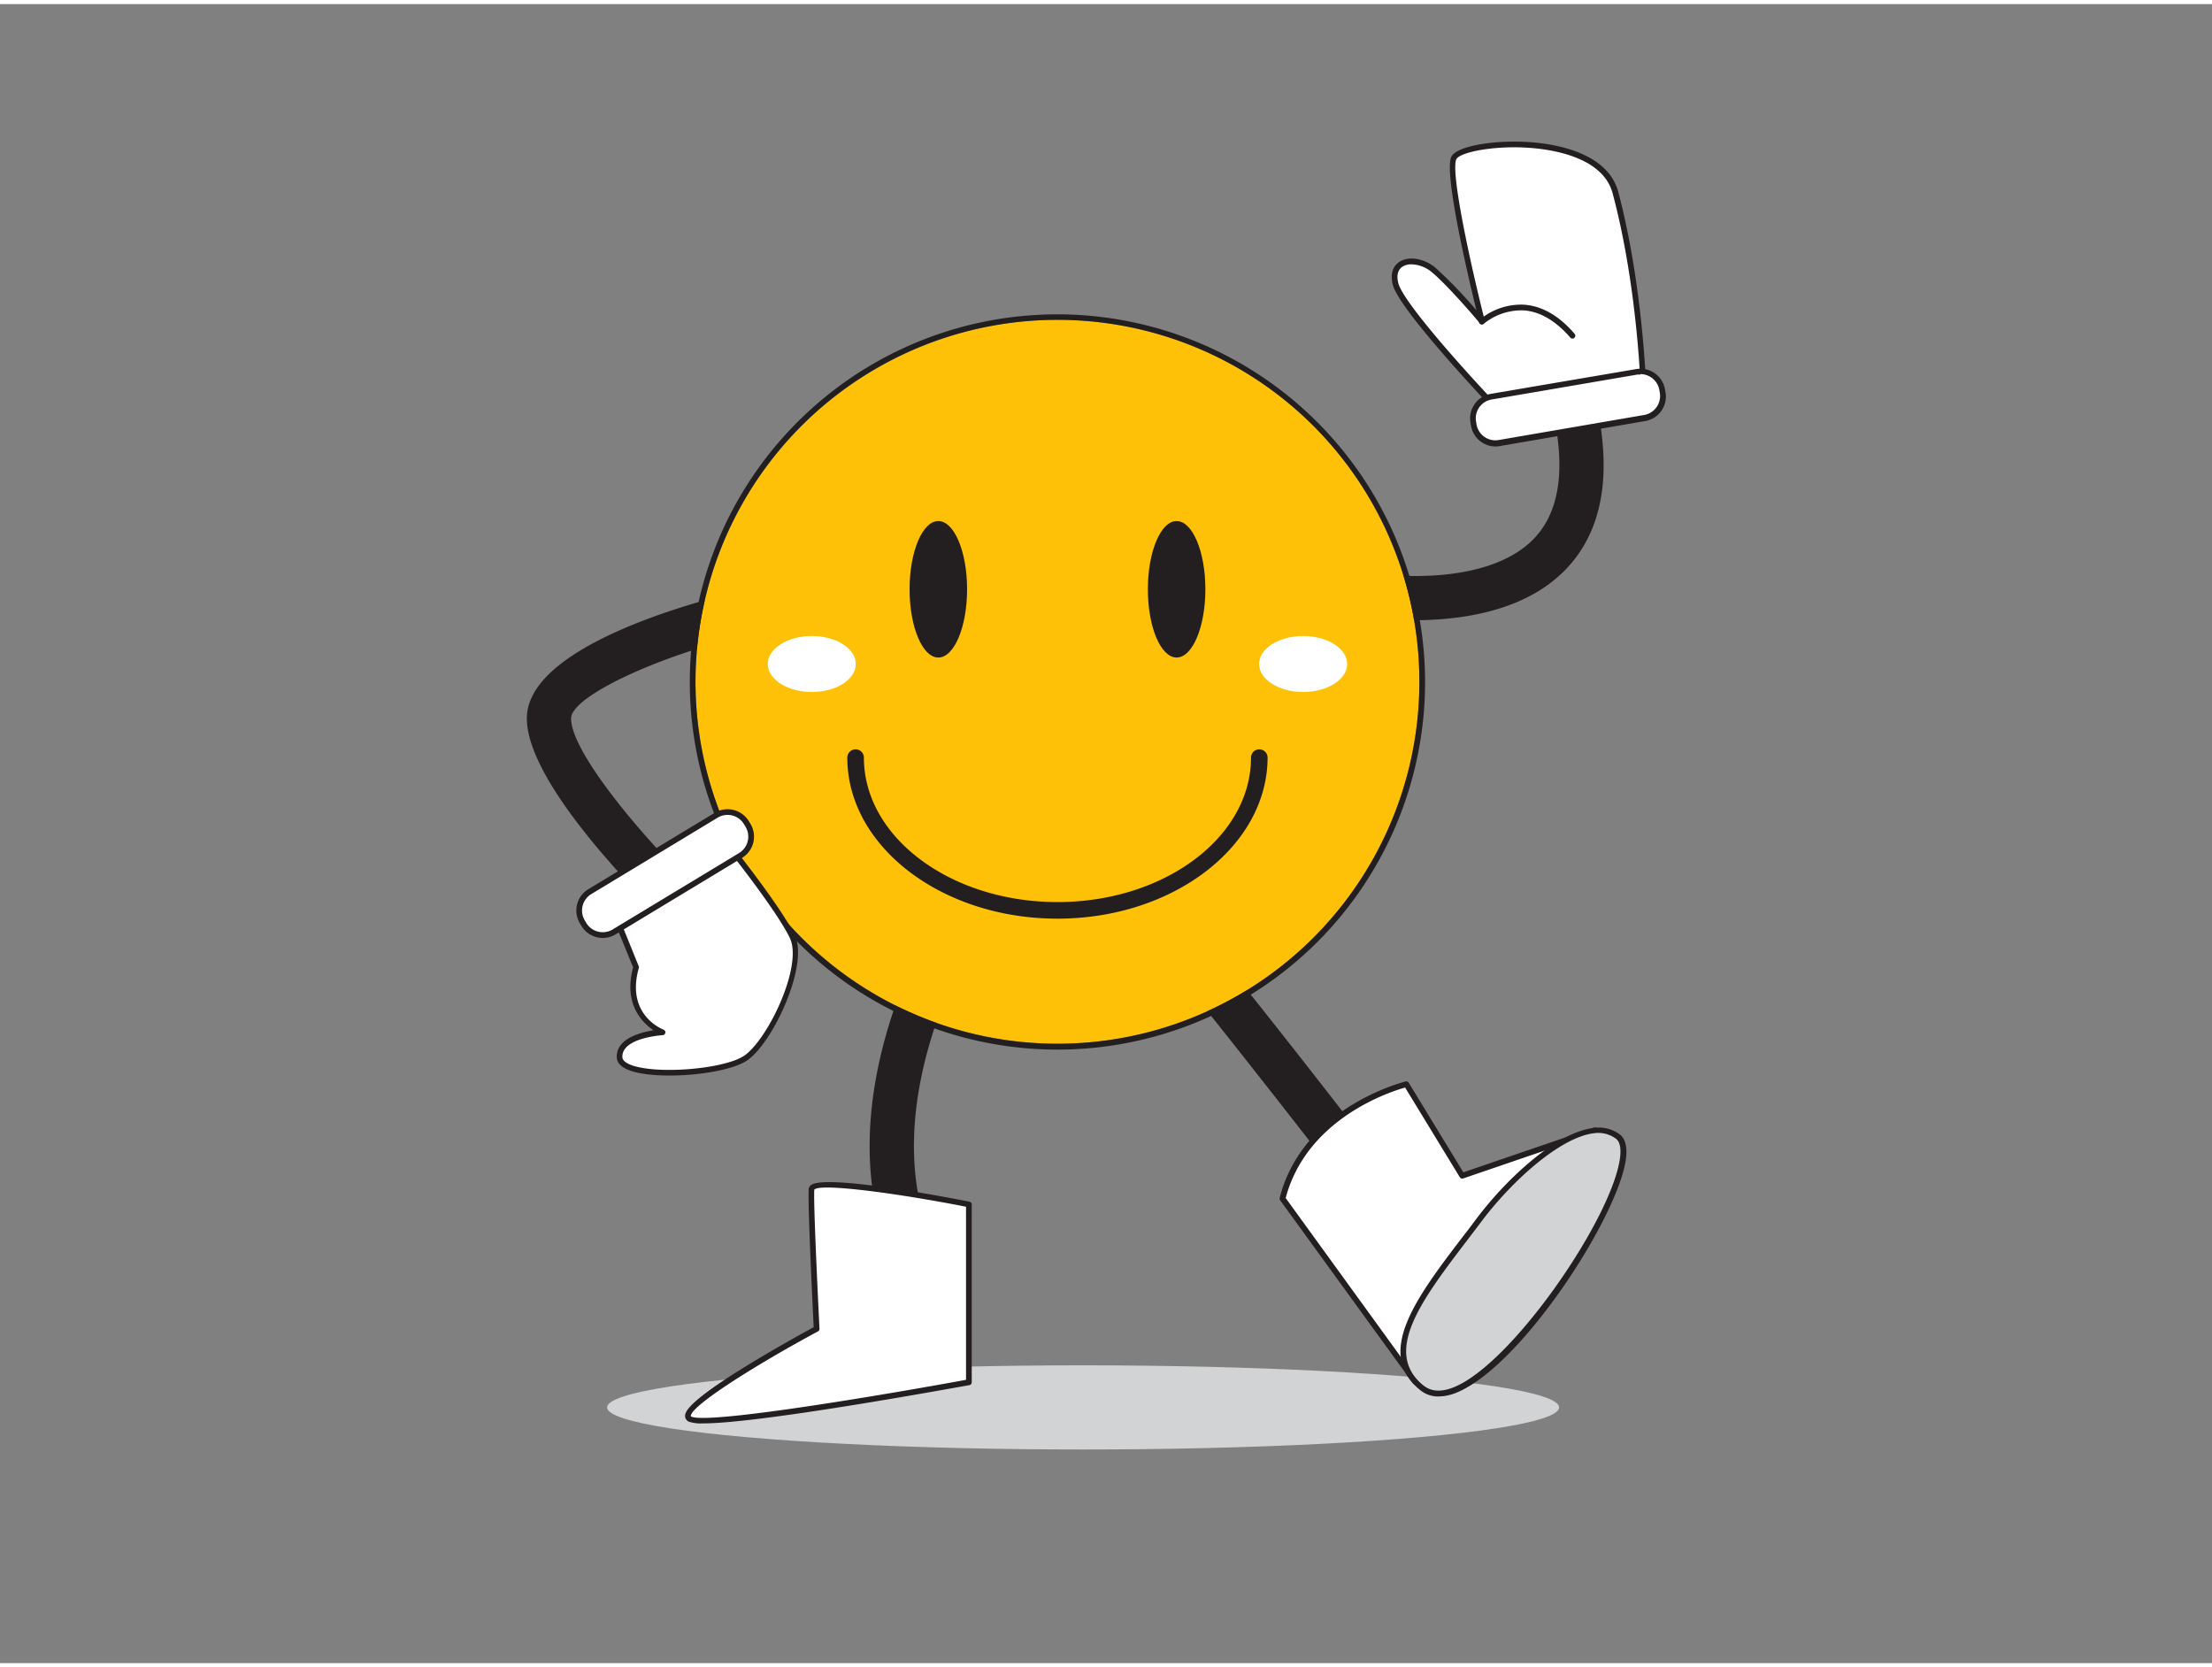 <svg id="_280_smiley_face_flatline" data-name="#280_smiley_face_flatline" xmlns="http://www.w3.org/2000/svg" viewBox="0 0 400 300" width="406" height="306" class="illustration styles_illustrationTablet__1DWOa"><rect x="0" y="0" width="400" height="300" fill="#808080" stroke="none"/><ellipse cx="195.86" cy="253.76" rx="86.08" ry="7.61" fill="#d1d3d4"></ellipse><path d="M248.84,218.6a4,4,0,0,1-3.19-1.57c-8.62-11.3-30.88-39.65-33.25-42.15a4,4,0,0,1,4.89-6.31c2.37,1.62,34.41,43.19,34.72,43.61a4,4,0,0,1-3.17,6.42Zm-36.39-43.68a2.66,2.66,0,0,0,.32.25A3.92,3.92,0,0,1,212.45,174.92Z" fill="#231f20"></path><path d="M255.51,111.42a78.81,78.81,0,0,1-16.21-1.7,4,4,0,1,1,1.8-7.8h0a72.78,72.78,0,0,0,14.87,1.5c7,0,16.38-1.29,21.64-7s5.8-15.46,1.51-28.85a4,4,0,1,1,7.62-2.44c5.23,16.33,4.14,28.69-3.25,36.72C276.4,109.54,265,111.42,255.51,111.42Z" fill="#231f20"></path><path d="M122.71,166.48a4,4,0,0,1-2.78-1.13c-4.12-4-24.66-24.42-24.66-36.18,0-12.82,29.4-20.85,38.42-23a4,4,0,1,1,1.86,7.78c-16.89,4-32.28,11.3-32.28,15.22,0,6.18,13,21.52,22.21,30.43a4,4,0,0,1-2.77,6.88Z" fill="#231f20"></path><path d="M163.06,224.25a4,4,0,0,1-3.85-2.93c-6.21-22.33,4.08-44.55,7.47-51.85.27-.59.57-1.23.71-1.56a4,4,0,0,1,7.88.5c.12,1.28-.24,2.07-1.33,4.42-3.08,6.64-12.45,26.85-7,46.35a4,4,0,0,1-3.86,5.07Zm4.25-55.08h0Zm0,0Z" fill="#231f20"></path><circle cx="191.22" cy="122.54" r="65.45" fill="#ffc107"></circle><path d="M191.22,57.1a65.45,65.45,0,1,1-65.45,65.44A65.44,65.44,0,0,1,191.22,57.1m0-1a66.48,66.48,0,1,0,66.48,66.48,66.56,66.56,0,0,0-66.48-66.48Z" fill="#231f20"></path><ellipse cx="169.68" cy="105.82" rx="5.2" ry="12.34" fill="#231f20"></ellipse><ellipse cx="212.77" cy="105.82" rx="5.2" ry="12.34" fill="#231f20"></ellipse><path d="M191.22,165.38c-20.93,0-38-13.07-38-29.12a1.5,1.5,0,0,1,3,0c0,14.4,15.69,26.12,35,26.12s35-11.72,35-26.12a1.5,1.5,0,0,1,3,0C229.18,152.31,212.15,165.38,191.22,165.38Z" fill="#231f20"></path><path d="M270.74,73.27s-17.23-18.1-18.38-22.63S256,45.48,259.15,48,268,57.4,268,57.4s-6.67-26.4-5.09-29.55,26.21-5.09,29.22,6.3a180,180,0,0,1,5,34.57Z" fill="#fff"></path><path d="M270.74,73.78a.47.47,0,0,1-.37-.16c-.71-.74-17.34-18.25-18.51-22.86-.64-2.54.49-3.7,1.22-4.17,1.67-1.06,4.36-.62,6.4,1a80.16,80.16,0,0,1,7.5,7.78c-1.62-6.62-5.93-25-4.52-27.79,1-2,8.51-3.22,15.42-2.51,4.76.5,13,2.31,14.76,8.91,4.37,16.52,5,34.5,5,34.68a.52.52,0,0,1-.42.53l-26.42,4.55ZM255.22,47.06a3,3,0,0,0-1.58.4c-.87.56-1.14,1.61-.78,3,.87,3.44,12.08,15.91,18.06,22.2l25.7-4.42c-.13-2.88-1-19.05-5-34-1.58-6-9.37-7.67-13.86-8.14-7-.73-13.75.65-14.4,1.94-1.1,2.19,2.47,18.66,5.13,29.19a.52.52,0,0,1-.27.59.54.54,0,0,1-.63-.13c-.06-.07-5.73-6.82-8.78-9.3A6,6,0,0,0,255.22,47.06Z" fill="#231f20"></path><rect x="266.2" y="68.66" width="34.67" height="8.51" rx="3.99" transform="translate(-8.26 49.19) rotate(-9.77)" fill="#fff"></rect><path d="M270.42,80A4.51,4.51,0,0,1,266,76.21l-.09-.53a4.5,4.5,0,0,1,3.67-5.2L295.88,66a4.49,4.49,0,0,1,5.2,3.67l.1.53a4.5,4.5,0,0,1-3.68,5.2l-26.31,4.53A5.12,5.12,0,0,1,270.42,80Zm26.23-13a3.92,3.92,0,0,0-.59,0L269.75,71.5a3.45,3.45,0,0,0-2.83,4L267,76a3.46,3.46,0,0,0,4,2.83l26.32-4.53h0a3.48,3.48,0,0,0,2.83-4l-.09-.53A3.48,3.48,0,0,0,296.65,66.91Z" fill="#231f20"></path><path d="M284.35,60.49a.51.51,0,0,1-.39-.19c-2.61-3-5.45-4.71-8.42-4.91a10.8,10.8,0,0,0-7.19,2.39.52.52,0,1,1-.69-.77,11.62,11.62,0,0,1,7.93-2.65c3.27.22,6.35,2,9.15,5.27a.51.51,0,0,1-.06.73A.46.46,0,0,1,284.35,60.49Z" fill="#231f20"></path><path d="M131.35,151.65s9.41,11.71,11.94,17-3.9,18.6-8.27,21.82-22.74,4.13-23,0,7.78-4.58,7.78-4.58-7.32-2.77-4.79-11.73L110,161.77Z" fill="#fff"></path><path d="M121.08,193.75c-3.19,0-6.09-.36-7.78-1.16-1.12-.53-1.72-1.23-1.76-2.09-.08-1.36.58-3.22,4.16-4.36a18.31,18.31,0,0,1,2.47-.58c-2.08-1.4-5.46-4.8-3.68-11.37l-5-12.22a.5.5,0,0,1,.25-.66l21.37-10.13a.52.52,0,0,1,.62.14c.38.48,9.48,11.83,12,17.1s-3.75,19-8.43,22.46C132.9,192.67,126.57,193.75,121.08,193.75ZM110.65,162,115.51,174a.5.5,0,0,1,0,.34c-2.37,8.41,4.2,11,4.48,11.11a.53.53,0,0,1,.33.56.53.53,0,0,1-.48.44c-.08,0-7.49.46-7.29,4,0,.45.42.86,1.17,1.22,4.29,2,17.42,1,21-1.61,4.34-3.2,10.47-16.24,8.11-21.18-2.25-4.69-10.11-14.67-11.63-16.58Z" fill="#231f20"></path><rect x="102.91" y="152.97" width="34.67" height="8.51" rx="3.99" transform="translate(-64 84.89) rotate(-31.16)" fill="#fff"></rect><path d="M109,168.87a5,5,0,0,1-1.08-.13,4.49,4.49,0,0,1-2.78-2.05l-.28-.46a4.52,4.52,0,0,1,1.53-6.18l22.85-13.81a4.5,4.5,0,0,1,6.18,1.52l.28.46a4.49,4.49,0,0,1-1.53,6.18l-22.85,13.82A4.47,4.47,0,0,1,109,168.87Zm22.56-22.25a3.48,3.48,0,0,0-1.79.5l-22.85,13.82a3.47,3.47,0,0,0-1.17,4.76l.27.46a3.48,3.48,0,0,0,4.77,1.17l22.85-13.81h0a3.48,3.48,0,0,0,1.17-4.77l-.27-.45a3.46,3.46,0,0,0-3-1.68Z" fill="#231f20"></path><path d="M175.21,217s-28.22-5.51-28.45-2.75.92,25.27.92,25.27-27,14.5-22.85,16.34,50.38-6.7,50.38-6.7Z" fill="#fff"></path><path d="M127.17,256.65a7.38,7.38,0,0,1-2.55-.29,1.11,1.11,0,0,1-.73-1c0-.63-.09-2.31,11.84-9.56,5.05-3.07,10.16-5.87,11.41-6.55-.14-2.89-1.11-22.41-.9-25a1,1,0,0,1,.41-.69c2.61-2,24.33,2.14,28.66,3a.51.51,0,0,1,.41.5v32.16a.51.51,0,0,1-.42.51C171.06,250.48,137.33,256.65,127.17,256.65ZM149.59,214c-1.29,0-2.12.12-2.34.39-.2,2.63.93,24.91.94,25.14a.5.5,0,0,1-.27.48c-11.36,6.11-23.07,13.51-23,15.32,0,0,0,.06.12.1,3.24,1.44,36.53-4.24,49.65-6.66v-31.3C164.72,215.52,154.2,214,149.59,214Z" fill="#231f20"></path><path d="M254.33,195.33s-18.21,4.26-22.4,20.67l24,33.08,32.55-45.43-24,8.22Z" fill="#fff"></path><path d="M255.91,249.59a.5.5,0,0,1-.42-.21l-24-33.08a.5.5,0,0,1-.08-.43c4.21-16.52,22.6-21,22.78-21.05a.52.52,0,0,1,.56.24l9.87,16.19,23.65-8.09a.52.52,0,0,1,.58.18.51.51,0,0,1,0,.61l-32.55,45.43a.54.54,0,0,1-.42.21ZM232.49,215.9l23.41,32.3,31.2-43.54-22.52,7.7a.53.53,0,0,1-.6-.22l-9.89-16.22C251.55,196.63,236.33,201.43,232.49,215.9Z" fill="#231f20"></path><path d="M257.24,250.31c-8.89-7,.87-18.05,10.2-30.44,6.7-8.91,19.12-19.79,25.13-15.08C299.48,210.2,267.79,258.58,257.24,250.31Z" fill="#d1d3d4"></path><path d="M260.08,251.78a5,5,0,0,1-3.16-1.07h0c-8.53-6.69-.63-17.06,7.74-28,.78-1,1.58-2.06,2.36-3.11,5.47-7.27,14.36-15.48,21-16.35a6.39,6.39,0,0,1,4.92,1.17c1,.8,1.37,2.33,1.06,4.55-1.49,10.45-18.9,37.41-30.69,42.15A8.65,8.65,0,0,1,260.08,251.78Zm-2.52-1.88c1.32,1,3.11,1.11,5.32.22,10.56-4.24,28.49-30.37,30.05-41.33.18-1.26.2-2.9-.68-3.59a5.37,5.37,0,0,0-4.15-1c-6,.79-14.74,8.62-20.25,16l-2.37,3.12c-8.4,11-15.65,20.54-7.92,26.6Z" fill="#231f20"></path><ellipse cx="146.8" cy="119.33" rx="7.96" ry="5.06" fill="#fff"></ellipse><ellipse cx="235.65" cy="119.33" rx="7.96" ry="5.06" fill="#fff"></ellipse></svg>